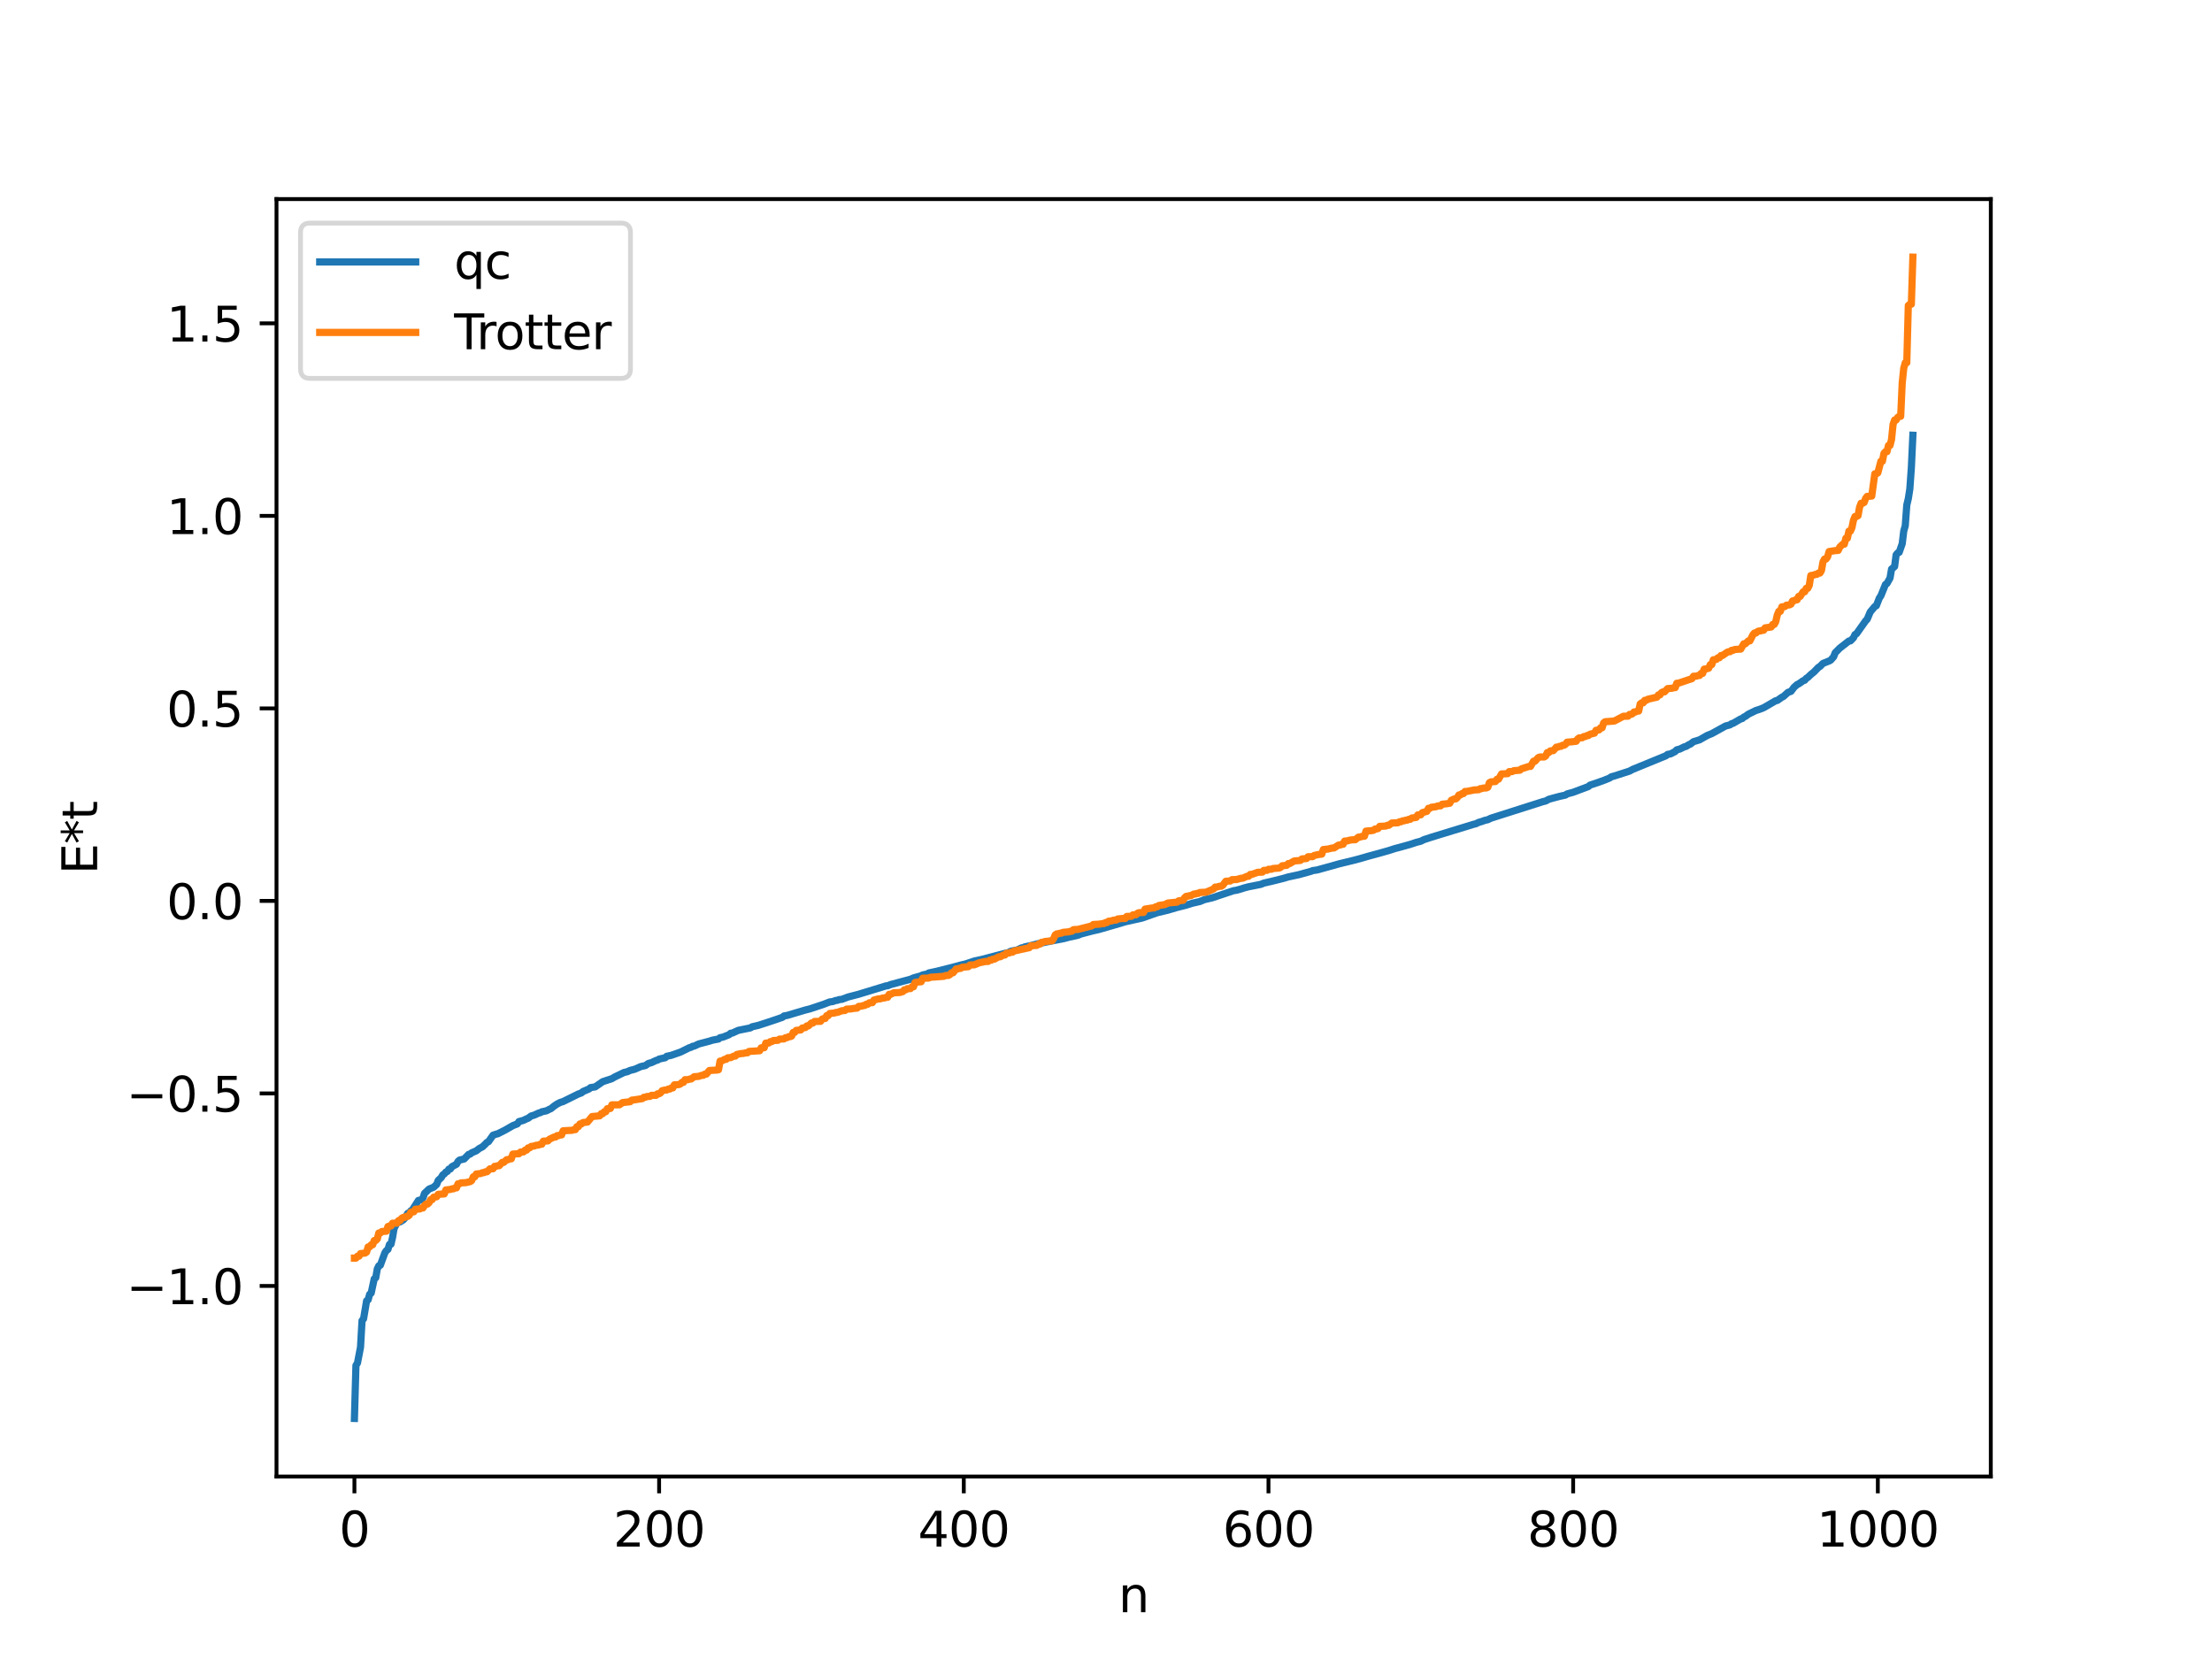 <?xml version="1.0" encoding="utf-8" standalone="no"?>
<!DOCTYPE svg PUBLIC "-//W3C//DTD SVG 1.1//EN"
  "http://www.w3.org/Graphics/SVG/1.1/DTD/svg11.dtd">
<svg xmlns:xlink="http://www.w3.org/1999/xlink" width="460.8pt" height="345.6pt" viewBox="0 0 460.8 345.6" xmlns="http://www.w3.org/2000/svg" version="1.1">
 <defs>
  <style type="text/css">*{stroke-linejoin: round; stroke-linecap: butt}</style>
 </defs>
 <g id="figure_1">
  <g id="patch_1">
   <path d="M 0 345.6 
L 460.8 345.6 
L 460.8 0 
L 0 0 
z
" style="fill: #ffffff"/>
  </g>
  <g id="axes_1">
   <g id="patch_2">
    <path d="M 57.6 307.584 
L 414.72 307.584 
L 414.72 41.472 
L 57.6 41.472 
z
" style="fill: #ffffff"/>
   </g>
   <g id="matplotlib.axis_1">
    <g id="xtick_1">
     <g id="line2d_1">
      <defs>
       <path id="m8c7447c04c" d="M 0 0 
L 0 3.5 
" style="stroke: #000000; stroke-width: 0.8"/>
      </defs>
      <g>
       <use xlink:href="#m8c7447c04c" x="73.833" y="307.584" style="stroke: #000000; stroke-width: 0.8"/>
      </g>
     </g>
     <g id="text_1">
      <!-- 0 -->
      <g transform="translate(70.651 322.182) scale(0.1 -0.1)">
       <defs>
        <path id="DejaVuSans-30" d="M 2034 4250 
Q 1547 4250 1301 3770 
Q 1056 3291 1056 2328 
Q 1056 1369 1301 889 
Q 1547 409 2034 409 
Q 2525 409 2770 889 
Q 3016 1369 3016 2328 
Q 3016 3291 2770 3770 
Q 2525 4250 2034 4250 
z
M 2034 4750 
Q 2819 4750 3233 4129 
Q 3647 3509 3647 2328 
Q 3647 1150 3233 529 
Q 2819 -91 2034 -91 
Q 1250 -91 836 529 
Q 422 1150 422 2328 
Q 422 3509 836 4129 
Q 1250 4750 2034 4750 
z
" transform="scale(0.016)"/>
       </defs>
       <use xlink:href="#DejaVuSans-30"/>
      </g>
     </g>
    </g>
    <g id="xtick_2">
     <g id="line2d_2">
      <g>
       <use xlink:href="#m8c7447c04c" x="137.304" y="307.584" style="stroke: #000000; stroke-width: 0.8"/>
      </g>
     </g>
     <g id="text_2">
      <!-- 200 -->
      <g transform="translate(127.76 322.182) scale(0.1 -0.1)">
       <defs>
        <path id="DejaVuSans-32" d="M 1228 531 
L 3431 531 
L 3431 0 
L 469 0 
L 469 531 
Q 828 903 1448 1529 
Q 2069 2156 2228 2338 
Q 2531 2678 2651 2914 
Q 2772 3150 2772 3378 
Q 2772 3750 2511 3984 
Q 2250 4219 1831 4219 
Q 1534 4219 1204 4116 
Q 875 4013 500 3803 
L 500 4441 
Q 881 4594 1212 4672 
Q 1544 4750 1819 4750 
Q 2544 4750 2975 4387 
Q 3406 4025 3406 3419 
Q 3406 3131 3298 2873 
Q 3191 2616 2906 2266 
Q 2828 2175 2409 1742 
Q 1991 1309 1228 531 
z
" transform="scale(0.016)"/>
       </defs>
       <use xlink:href="#DejaVuSans-32"/>
       <use xlink:href="#DejaVuSans-30" x="63.623"/>
       <use xlink:href="#DejaVuSans-30" x="127.246"/>
      </g>
     </g>
    </g>
    <g id="xtick_3">
     <g id="line2d_3">
      <g>
       <use xlink:href="#m8c7447c04c" x="200.775" y="307.584" style="stroke: #000000; stroke-width: 0.8"/>
      </g>
     </g>
     <g id="text_3">
      <!-- 400 -->
      <g transform="translate(191.231 322.182) scale(0.1 -0.1)">
       <defs>
        <path id="DejaVuSans-34" d="M 2419 4116 
L 825 1625 
L 2419 1625 
L 2419 4116 
z
M 2253 4666 
L 3047 4666 
L 3047 1625 
L 3713 1625 
L 3713 1100 
L 3047 1100 
L 3047 0 
L 2419 0 
L 2419 1100 
L 313 1100 
L 313 1709 
L 2253 4666 
z
" transform="scale(0.016)"/>
       </defs>
       <use xlink:href="#DejaVuSans-34"/>
       <use xlink:href="#DejaVuSans-30" x="63.623"/>
       <use xlink:href="#DejaVuSans-30" x="127.246"/>
      </g>
     </g>
    </g>
    <g id="xtick_4">
     <g id="line2d_4">
      <g>
       <use xlink:href="#m8c7447c04c" x="264.246" y="307.584" style="stroke: #000000; stroke-width: 0.8"/>
      </g>
     </g>
     <g id="text_4">
      <!-- 600 -->
      <g transform="translate(254.702 322.182) scale(0.1 -0.1)">
       <defs>
        <path id="DejaVuSans-36" d="M 2113 2584 
Q 1688 2584 1439 2293 
Q 1191 2003 1191 1497 
Q 1191 994 1439 701 
Q 1688 409 2113 409 
Q 2538 409 2786 701 
Q 3034 994 3034 1497 
Q 3034 2003 2786 2293 
Q 2538 2584 2113 2584 
z
M 3366 4563 
L 3366 3988 
Q 3128 4100 2886 4159 
Q 2644 4219 2406 4219 
Q 1781 4219 1451 3797 
Q 1122 3375 1075 2522 
Q 1259 2794 1537 2939 
Q 1816 3084 2150 3084 
Q 2853 3084 3261 2657 
Q 3669 2231 3669 1497 
Q 3669 778 3244 343 
Q 2819 -91 2113 -91 
Q 1303 -91 875 529 
Q 447 1150 447 2328 
Q 447 3434 972 4092 
Q 1497 4750 2381 4750 
Q 2619 4750 2861 4703 
Q 3103 4656 3366 4563 
z
" transform="scale(0.016)"/>
       </defs>
       <use xlink:href="#DejaVuSans-36"/>
       <use xlink:href="#DejaVuSans-30" x="63.623"/>
       <use xlink:href="#DejaVuSans-30" x="127.246"/>
      </g>
     </g>
    </g>
    <g id="xtick_5">
     <g id="line2d_5">
      <g>
       <use xlink:href="#m8c7447c04c" x="327.717" y="307.584" style="stroke: #000000; stroke-width: 0.8"/>
      </g>
     </g>
     <g id="text_5">
      <!-- 800 -->
      <g transform="translate(318.173 322.182) scale(0.1 -0.1)">
       <defs>
        <path id="DejaVuSans-38" d="M 2034 2216 
Q 1584 2216 1326 1975 
Q 1069 1734 1069 1313 
Q 1069 891 1326 650 
Q 1584 409 2034 409 
Q 2484 409 2743 651 
Q 3003 894 3003 1313 
Q 3003 1734 2745 1975 
Q 2488 2216 2034 2216 
z
M 1403 2484 
Q 997 2584 770 2862 
Q 544 3141 544 3541 
Q 544 4100 942 4425 
Q 1341 4750 2034 4750 
Q 2731 4750 3128 4425 
Q 3525 4100 3525 3541 
Q 3525 3141 3298 2862 
Q 3072 2584 2669 2484 
Q 3125 2378 3379 2068 
Q 3634 1759 3634 1313 
Q 3634 634 3220 271 
Q 2806 -91 2034 -91 
Q 1263 -91 848 271 
Q 434 634 434 1313 
Q 434 1759 690 2068 
Q 947 2378 1403 2484 
z
M 1172 3481 
Q 1172 3119 1398 2916 
Q 1625 2713 2034 2713 
Q 2441 2713 2670 2916 
Q 2900 3119 2900 3481 
Q 2900 3844 2670 4047 
Q 2441 4250 2034 4250 
Q 1625 4250 1398 4047 
Q 1172 3844 1172 3481 
z
" transform="scale(0.016)"/>
       </defs>
       <use xlink:href="#DejaVuSans-38"/>
       <use xlink:href="#DejaVuSans-30" x="63.623"/>
       <use xlink:href="#DejaVuSans-30" x="127.246"/>
      </g>
     </g>
    </g>
    <g id="xtick_6">
     <g id="line2d_6">
      <g>
       <use xlink:href="#m8c7447c04c" x="391.188" y="307.584" style="stroke: #000000; stroke-width: 0.8"/>
      </g>
     </g>
     <g id="text_6">
      <!-- 1000 -->
      <g transform="translate(378.463 322.182) scale(0.1 -0.1)">
       <defs>
        <path id="DejaVuSans-31" d="M 794 531 
L 1825 531 
L 1825 4091 
L 703 3866 
L 703 4441 
L 1819 4666 
L 2450 4666 
L 2450 531 
L 3481 531 
L 3481 0 
L 794 0 
L 794 531 
z
" transform="scale(0.016)"/>
       </defs>
       <use xlink:href="#DejaVuSans-31"/>
       <use xlink:href="#DejaVuSans-30" x="63.623"/>
       <use xlink:href="#DejaVuSans-30" x="127.246"/>
       <use xlink:href="#DejaVuSans-30" x="190.869"/>
      </g>
     </g>
    </g>
    <g id="text_7">
     <!-- n -->
     <g transform="translate(232.991 335.861) scale(0.1 -0.1)">
      <defs>
       <path id="DejaVuSans-6e" d="M 3513 2113 
L 3513 0 
L 2938 0 
L 2938 2094 
Q 2938 2591 2744 2837 
Q 2550 3084 2163 3084 
Q 1697 3084 1428 2787 
Q 1159 2491 1159 1978 
L 1159 0 
L 581 0 
L 581 3500 
L 1159 3500 
L 1159 2956 
Q 1366 3272 1645 3428 
Q 1925 3584 2291 3584 
Q 2894 3584 3203 3211 
Q 3513 2838 3513 2113 
z
" transform="scale(0.016)"/>
      </defs>
      <use xlink:href="#DejaVuSans-6e"/>
     </g>
    </g>
   </g>
   <g id="matplotlib.axis_2">
    <g id="ytick_1">
     <g id="line2d_7">
      <defs>
       <path id="m824d6d2168" d="M 0 0 
L -3.5 0 
" style="stroke: #000000; stroke-width: 0.8"/>
      </defs>
      <g>
       <use xlink:href="#m824d6d2168" x="57.6" y="267.89" style="stroke: #000000; stroke-width: 0.8"/>
      </g>
     </g>
     <g id="text_8">
      <!-- −1.0 -->
      <g transform="translate(26.317 271.689) scale(0.1 -0.1)">
       <defs>
        <path id="DejaVuSans-2212" d="M 678 2272 
L 4684 2272 
L 4684 1741 
L 678 1741 
L 678 2272 
z
" transform="scale(0.016)"/>
        <path id="DejaVuSans-2e" d="M 684 794 
L 1344 794 
L 1344 0 
L 684 0 
L 684 794 
z
" transform="scale(0.016)"/>
       </defs>
       <use xlink:href="#DejaVuSans-2212"/>
       <use xlink:href="#DejaVuSans-31" x="83.789"/>
       <use xlink:href="#DejaVuSans-2e" x="147.412"/>
       <use xlink:href="#DejaVuSans-30" x="179.199"/>
      </g>
     </g>
    </g>
    <g id="ytick_2">
     <g id="line2d_8">
      <g>
       <use xlink:href="#m824d6d2168" x="57.6" y="227.783" style="stroke: #000000; stroke-width: 0.8"/>
      </g>
     </g>
     <g id="text_9">
      <!-- −0.5 -->
      <g transform="translate(26.317 231.582) scale(0.1 -0.1)">
       <defs>
        <path id="DejaVuSans-35" d="M 691 4666 
L 3169 4666 
L 3169 4134 
L 1269 4134 
L 1269 2991 
Q 1406 3038 1543 3061 
Q 1681 3084 1819 3084 
Q 2600 3084 3056 2656 
Q 3513 2228 3513 1497 
Q 3513 744 3044 326 
Q 2575 -91 1722 -91 
Q 1428 -91 1123 -41 
Q 819 9 494 109 
L 494 744 
Q 775 591 1075 516 
Q 1375 441 1709 441 
Q 2250 441 2565 725 
Q 2881 1009 2881 1497 
Q 2881 1984 2565 2268 
Q 2250 2553 1709 2553 
Q 1456 2553 1204 2497 
Q 953 2441 691 2322 
L 691 4666 
z
" transform="scale(0.016)"/>
       </defs>
       <use xlink:href="#DejaVuSans-2212"/>
       <use xlink:href="#DejaVuSans-30" x="83.789"/>
       <use xlink:href="#DejaVuSans-2e" x="147.412"/>
       <use xlink:href="#DejaVuSans-35" x="179.199"/>
      </g>
     </g>
    </g>
    <g id="ytick_3">
     <g id="line2d_9">
      <g>
       <use xlink:href="#m824d6d2168" x="57.6" y="187.675" style="stroke: #000000; stroke-width: 0.8"/>
      </g>
     </g>
     <g id="text_10">
      <!-- 0.0 -->
      <g transform="translate(34.697 191.475) scale(0.1 -0.1)">
       <use xlink:href="#DejaVuSans-30"/>
       <use xlink:href="#DejaVuSans-2e" x="63.623"/>
       <use xlink:href="#DejaVuSans-30" x="95.41"/>
      </g>
     </g>
    </g>
    <g id="ytick_4">
     <g id="line2d_10">
      <g>
       <use xlink:href="#m824d6d2168" x="57.6" y="147.568" style="stroke: #000000; stroke-width: 0.8"/>
      </g>
     </g>
     <g id="text_11">
      <!-- 0.5 -->
      <g transform="translate(34.697 151.368) scale(0.1 -0.1)">
       <use xlink:href="#DejaVuSans-30"/>
       <use xlink:href="#DejaVuSans-2e" x="63.623"/>
       <use xlink:href="#DejaVuSans-35" x="95.41"/>
      </g>
     </g>
    </g>
    <g id="ytick_5">
     <g id="line2d_11">
      <g>
       <use xlink:href="#m824d6d2168" x="57.6" y="107.461" style="stroke: #000000; stroke-width: 0.8"/>
      </g>
     </g>
     <g id="text_12">
      <!-- 1.0 -->
      <g transform="translate(34.697 111.26) scale(0.1 -0.1)">
       <use xlink:href="#DejaVuSans-31"/>
       <use xlink:href="#DejaVuSans-2e" x="63.623"/>
       <use xlink:href="#DejaVuSans-30" x="95.41"/>
      </g>
     </g>
    </g>
    <g id="ytick_6">
     <g id="line2d_12">
      <g>
       <use xlink:href="#m824d6d2168" x="57.6" y="67.354" style="stroke: #000000; stroke-width: 0.8"/>
      </g>
     </g>
     <g id="text_13">
      <!-- 1.5 -->
      <g transform="translate(34.697 71.153) scale(0.1 -0.1)">
       <use xlink:href="#DejaVuSans-31"/>
       <use xlink:href="#DejaVuSans-2e" x="63.623"/>
       <use xlink:href="#DejaVuSans-35" x="95.41"/>
      </g>
     </g>
    </g>
    <g id="text_14">
     <!-- E*t -->
     <g transform="translate(20.238 182.148) rotate(-90) scale(0.1 -0.1)">
      <defs>
       <path id="DejaVuSans-45" d="M 628 4666 
L 3578 4666 
L 3578 4134 
L 1259 4134 
L 1259 2753 
L 3481 2753 
L 3481 2222 
L 1259 2222 
L 1259 531 
L 3634 531 
L 3634 0 
L 628 0 
L 628 4666 
z
" transform="scale(0.016)"/>
       <path id="DejaVuSans-2a" d="M 3009 3897 
L 1888 3291 
L 3009 2681 
L 2828 2375 
L 1778 3009 
L 1778 1831 
L 1422 1831 
L 1422 3009 
L 372 2375 
L 191 2681 
L 1313 3291 
L 191 3897 
L 372 4206 
L 1422 3572 
L 1422 4750 
L 1778 4750 
L 1778 3572 
L 2828 4206 
L 3009 3897 
z
" transform="scale(0.016)"/>
       <path id="DejaVuSans-74" d="M 1172 4494 
L 1172 3500 
L 2356 3500 
L 2356 3053 
L 1172 3053 
L 1172 1153 
Q 1172 725 1289 603 
Q 1406 481 1766 481 
L 2356 481 
L 2356 0 
L 1766 0 
Q 1100 0 847 248 
Q 594 497 594 1153 
L 594 3053 
L 172 3053 
L 172 3500 
L 594 3500 
L 594 4494 
L 1172 4494 
z
" transform="scale(0.016)"/>
      </defs>
      <use xlink:href="#DejaVuSans-45"/>
      <use xlink:href="#DejaVuSans-2a" x="63.184"/>
      <use xlink:href="#DejaVuSans-74" x="113.184"/>
     </g>
    </g>
   </g>
   <g id="line2d_13">
    <path d="M 73.833 295.488 
L 74.15 284.45 
L 74.467 283.957 
L 75.102 280.656 
L 75.42 275.109 
L 75.737 274.731 
L 76.372 270.982 
L 76.689 270.774 
L 77.006 269.619 
L 77.324 269.37 
L 77.958 266.41 
L 78.276 266.173 
L 78.593 264.352 
L 78.91 263.694 
L 79.228 263.577 
L 80.18 260.972 
L 80.497 260.513 
L 80.815 260.275 
L 81.132 259.245 
L 81.449 259.189 
L 81.767 257.829 
L 82.084 255.95 
L 82.719 254.678 
L 83.353 254.536 
L 83.988 254.135 
L 84.305 253.807 
L 84.94 252.758 
L 85.258 252.706 
L 85.575 252.24 
L 85.892 252.055 
L 87.162 250.075 
L 87.796 249.939 
L 88.114 249.557 
L 88.431 248.61 
L 89.383 247.698 
L 90.335 247.317 
L 90.97 246.734 
L 91.287 245.906 
L 91.922 245.308 
L 92.239 244.76 
L 92.557 244.555 
L 92.874 244.165 
L 93.191 244.035 
L 93.509 243.544 
L 93.826 243.509 
L 94.143 243.041 
L 95.096 242.533 
L 95.413 241.947 
L 95.73 241.665 
L 96.682 241.445 
L 97.634 240.475 
L 97.952 240.414 
L 98.269 240.143 
L 99.221 239.738 
L 99.856 239.243 
L 100.491 238.914 
L 101.125 238.323 
L 101.443 237.971 
L 101.76 237.831 
L 102.712 236.482 
L 103.347 236.263 
L 103.664 236.198 
L 104.299 235.883 
L 105.251 235.398 
L 106.838 234.489 
L 107.79 234.106 
L 108.107 233.638 
L 108.742 233.477 
L 109.059 233.382 
L 109.694 233.069 
L 110.011 232.959 
L 110.646 232.48 
L 111.281 232.301 
L 112.233 231.86 
L 112.55 231.793 
L 112.867 231.607 
L 113.82 231.405 
L 114.454 231.084 
L 114.772 230.949 
L 115.406 230.432 
L 116.041 229.999 
L 116.676 229.669 
L 117.31 229.469 
L 120.484 227.9 
L 121.119 227.676 
L 121.436 227.391 
L 122.705 226.851 
L 123.023 226.568 
L 123.975 226.421 
L 125.562 225.332 
L 127.466 224.703 
L 128.1 224.332 
L 130.005 223.414 
L 130.639 223.271 
L 131.274 222.986 
L 132.226 222.742 
L 133.496 222.183 
L 134.448 221.977 
L 135.082 221.534 
L 135.717 221.362 
L 136.669 220.911 
L 136.986 220.842 
L 137.304 220.623 
L 138.573 220.348 
L 138.891 220.046 
L 139.843 219.838 
L 141.747 219.175 
L 143.651 218.236 
L 143.968 218.175 
L 144.286 217.957 
L 144.603 217.928 
L 145.555 217.478 
L 147.777 216.894 
L 148.411 216.689 
L 149.681 216.445 
L 149.998 216.172 
L 150.633 216.041 
L 151.902 215.533 
L 152.22 215.239 
L 152.537 215.215 
L 153.806 214.636 
L 156.345 214.125 
L 156.662 213.899 
L 157.932 213.612 
L 159.836 212.998 
L 161.74 212.361 
L 163.01 211.919 
L 163.327 211.641 
L 163.962 211.535 
L 167.77 210.405 
L 168.722 210.165 
L 171.578 209.215 
L 172.848 208.722 
L 173.482 208.64 
L 174.117 208.41 
L 174.434 208.392 
L 174.752 208.245 
L 175.386 208.174 
L 176.656 207.699 
L 177.291 207.532 
L 178.877 207.118 
L 179.512 206.92 
L 180.464 206.635 
L 184.59 205.373 
L 184.907 205.356 
L 185.542 205.098 
L 189.667 203.998 
L 190.302 203.716 
L 191.889 203.268 
L 192.206 203.092 
L 193.158 202.9 
L 193.476 202.685 
L 195.062 202.349 
L 198.553 201.472 
L 200.14 201.038 
L 201.092 200.821 
L 202.996 200.193 
L 204.583 199.848 
L 209.343 198.602 
L 209.978 198.471 
L 210.613 198.144 
L 211.882 197.905 
L 212.834 197.448 
L 213.152 197.431 
L 213.469 197.25 
L 214.739 196.976 
L 216.008 196.643 
L 218.864 196.056 
L 221.086 195.634 
L 221.72 195.503 
L 222.672 195.24 
L 223.624 195.047 
L 224.577 194.826 
L 225.211 194.56 
L 227.75 193.896 
L 228.702 193.688 
L 229.337 193.514 
L 233.462 192.32 
L 234.415 192.026 
L 237.905 191.251 
L 241.079 190.136 
L 243.3 189.605 
L 243.935 189.413 
L 245.205 189.042 
L 247.109 188.561 
L 248.378 188.161 
L 249.965 187.796 
L 250.917 187.405 
L 252.504 187.038 
L 256.947 185.553 
L 257.581 185.449 
L 258.534 185.187 
L 259.168 184.976 
L 260.12 184.726 
L 260.755 184.606 
L 262.659 184.225 
L 263.294 183.963 
L 264.881 183.602 
L 267.42 182.968 
L 268.372 182.682 
L 269.641 182.412 
L 270.593 182.208 
L 273.132 181.502 
L 273.449 181.366 
L 274.401 181.222 
L 277.575 180.348 
L 278.844 179.984 
L 280.748 179.519 
L 282.018 179.214 
L 283.287 178.877 
L 284.239 178.601 
L 284.874 178.412 
L 287.413 177.722 
L 288.048 177.542 
L 289.317 177.182 
L 289.952 176.979 
L 290.586 176.771 
L 291.539 176.523 
L 293.76 175.905 
L 295.029 175.482 
L 295.981 175.237 
L 296.616 174.919 
L 297.251 174.709 
L 298.203 174.399 
L 307.089 171.682 
L 307.406 171.623 
L 308.041 171.315 
L 308.676 171.135 
L 309.31 170.902 
L 309.945 170.758 
L 310.58 170.447 
L 321.37 167.013 
L 322.005 166.854 
L 322.639 166.507 
L 323.591 166.242 
L 324.861 165.905 
L 326.13 165.623 
L 326.448 165.391 
L 327.717 165.045 
L 330.891 163.855 
L 331.208 163.562 
L 332.795 163.039 
L 334.381 162.458 
L 335.334 162.067 
L 335.651 161.826 
L 336.286 161.655 
L 339.459 160.632 
L 340.094 160.286 
L 347.076 157.423 
L 347.393 157.156 
L 348.028 157.043 
L 348.98 156.546 
L 349.297 156.203 
L 349.932 156.046 
L 350.884 155.573 
L 351.201 155.51 
L 351.836 155.121 
L 352.153 154.998 
L 352.788 154.505 
L 354.058 154.118 
L 355.644 153.21 
L 356.596 152.827 
L 359.453 151.248 
L 360.405 150.996 
L 360.722 150.749 
L 361.039 150.678 
L 362.626 149.761 
L 362.943 149.687 
L 363.261 149.381 
L 363.578 149.249 
L 364.213 148.78 
L 365.8 148.003 
L 366.434 147.809 
L 367.386 147.44 
L 369.925 145.968 
L 370.243 145.919 
L 371.195 145.244 
L 371.512 145.098 
L 372.464 144.236 
L 373.099 144.021 
L 373.734 143.175 
L 374.368 142.612 
L 374.686 142.465 
L 375.32 142.036 
L 375.638 141.793 
L 375.955 141.706 
L 376.272 141.318 
L 376.59 141.127 
L 377.224 140.516 
L 377.859 140.008 
L 378.811 139.025 
L 379.129 138.84 
L 379.763 138.197 
L 381.033 137.697 
L 381.35 137.535 
L 381.985 136.822 
L 382.302 135.983 
L 383.254 135.022 
L 385.158 133.536 
L 385.476 133.51 
L 386.11 132.869 
L 386.428 132.184 
L 386.745 132.02 
L 388.649 129.33 
L 388.967 129.006 
L 389.601 127.49 
L 390.553 126.354 
L 390.871 126.189 
L 391.505 124.585 
L 391.823 124.111 
L 392.775 121.758 
L 393.092 121.552 
L 393.727 120.414 
L 394.044 118.551 
L 394.679 118.015 
L 394.996 115.584 
L 395.314 115.205 
L 395.631 115.063 
L 396.266 113.263 
L 396.583 110.632 
L 396.9 109.523 
L 397.218 105.207 
L 397.535 103.881 
L 397.853 101.866 
L 398.17 97.439 
L 398.487 90.67 
L 398.487 90.67 
" clip-path="url(#p96f20674ad)" style="fill: none; stroke: #1f77b4; stroke-width: 1.5; stroke-linecap: square"/>
   </g>
   <g id="line2d_14">
    <path d="M 73.833 262.094 
L 74.15 262.094 
L 74.467 261.692 
L 74.785 261.692 
L 75.102 261.143 
L 76.054 261.039 
L 76.372 260.824 
L 76.689 259.755 
L 77.006 259.755 
L 77.324 259.312 
L 77.641 259.312 
L 77.958 258.424 
L 78.276 258.424 
L 78.593 258.105 
L 78.91 256.86 
L 79.228 256.86 
L 79.545 256.549 
L 80.497 256.482 
L 80.815 255.511 
L 81.132 255.391 
L 81.449 255.391 
L 81.767 254.816 
L 82.719 254.801 
L 83.036 254.262 
L 83.353 254.262 
L 83.671 253.795 
L 83.988 253.606 
L 84.305 253.606 
L 84.623 253.397 
L 84.94 253.397 
L 85.258 253.154 
L 85.575 252.514 
L 86.21 252.443 
L 86.527 251.911 
L 87.479 251.843 
L 87.796 251.645 
L 88.114 251.645 
L 88.431 251.127 
L 88.748 250.83 
L 89.066 250.83 
L 89.383 250.549 
L 89.7 249.906 
L 90.018 249.906 
L 90.335 249.394 
L 90.97 249.313 
L 91.287 248.795 
L 92.557 248.714 
L 92.874 247.885 
L 93.826 247.78 
L 94.143 247.655 
L 94.461 247.655 
L 94.778 247.456 
L 95.096 247.456 
L 95.413 246.61 
L 95.73 246.61 
L 96.048 246.409 
L 97 246.371 
L 97.952 246.154 
L 98.269 245.925 
L 98.586 245.154 
L 98.904 245.154 
L 99.221 244.563 
L 100.173 244.467 
L 100.491 244.288 
L 100.808 244.288 
L 101.125 244.107 
L 101.443 244.107 
L 102.077 243.483 
L 102.712 243.473 
L 103.029 242.967 
L 103.347 242.967 
L 103.664 242.84 
L 103.981 242.84 
L 104.616 242.15 
L 104.934 242.15 
L 105.568 241.578 
L 105.886 241.578 
L 106.203 241.401 
L 106.52 241.401 
L 106.838 240.416 
L 107.79 240.352 
L 108.107 240.352 
L 108.424 240.003 
L 109.059 239.957 
L 109.377 239.597 
L 109.694 239.597 
L 110.011 239.13 
L 110.329 239.13 
L 110.646 238.824 
L 111.281 238.733 
L 111.598 238.603 
L 112.233 238.518 
L 112.55 238.365 
L 112.867 238.365 
L 113.185 237.724 
L 114.137 237.673 
L 114.454 237.329 
L 115.406 236.869 
L 115.724 236.869 
L 116.041 236.575 
L 116.358 236.575 
L 116.676 236.422 
L 116.993 236.422 
L 117.31 235.562 
L 119.215 235.458 
L 119.532 235.326 
L 119.849 235.326 
L 120.167 234.712 
L 120.484 234.712 
L 120.801 234.14 
L 121.119 234.14 
L 121.436 233.85 
L 122.388 233.74 
L 123.34 232.595 
L 124.927 232.45 
L 125.244 232.001 
L 125.562 232.001 
L 125.879 231.597 
L 126.196 231.597 
L 126.514 230.958 
L 127.148 230.918 
L 127.466 230.16 
L 129.053 230.147 
L 129.687 229.693 
L 131.274 229.508 
L 131.591 229.187 
L 132.226 229.109 
L 133.813 228.86 
L 134.13 228.58 
L 134.448 228.58 
L 134.765 228.422 
L 135.4 228.4 
L 135.717 228.182 
L 136.669 228.179 
L 136.986 227.854 
L 137.304 227.854 
L 137.621 227.663 
L 137.939 227.209 
L 138.573 227.068 
L 138.891 227.068 
L 139.208 226.875 
L 139.525 226.875 
L 139.843 226.635 
L 140.16 226.635 
L 140.477 225.991 
L 141.429 225.938 
L 141.747 225.81 
L 142.064 225.47 
L 142.381 225.47 
L 142.699 224.919 
L 143.334 224.919 
L 143.651 224.782 
L 143.968 224.782 
L 144.603 224.302 
L 145.555 224.226 
L 146.19 224.005 
L 146.507 224.005 
L 146.824 223.76 
L 147.142 223.76 
L 147.777 223.002 
L 149.363 222.91 
L 149.681 222.848 
L 149.998 221.049 
L 150.315 221.049 
L 150.95 220.685 
L 151.267 220.685 
L 151.585 220.366 
L 152.22 220.326 
L 152.854 220.009 
L 153.172 220.009 
L 153.489 219.667 
L 154.441 219.465 
L 154.758 219.465 
L 155.393 219.321 
L 155.71 219.321 
L 156.028 219.033 
L 158.249 218.887 
L 158.567 218.274 
L 159.201 218.265 
L 159.519 217.299 
L 160.153 217.272 
L 160.471 216.986 
L 160.788 216.982 
L 161.105 216.758 
L 162.058 216.715 
L 162.375 216.47 
L 163.327 216.423 
L 163.644 216.166 
L 163.962 216.166 
L 164.279 215.964 
L 164.596 215.964 
L 164.914 215.834 
L 165.231 215.071 
L 165.548 215.071 
L 165.866 214.647 
L 166.818 214.554 
L 167.135 214.154 
L 167.77 214.065 
L 168.087 213.715 
L 168.405 213.715 
L 169.039 213.109 
L 169.357 213.109 
L 169.674 212.79 
L 170.943 212.764 
L 171.261 212.307 
L 171.578 212.176 
L 171.896 212.176 
L 172.213 211.582 
L 172.53 211.582 
L 172.848 211.127 
L 173.8 211.041 
L 174.117 210.909 
L 174.434 210.909 
L 175.386 210.553 
L 176.021 210.504 
L 176.339 210.223 
L 177.291 210.172 
L 177.925 210.061 
L 178.56 210.003 
L 178.877 209.651 
L 179.512 209.598 
L 179.829 209.457 
L 180.147 209.457 
L 180.464 209.199 
L 180.781 209.199 
L 181.099 208.893 
L 181.734 208.87 
L 182.051 208.328 
L 183.003 208.087 
L 183.32 208.087 
L 183.955 207.897 
L 184.272 207.897 
L 184.59 207.757 
L 184.907 207.757 
L 185.224 207.139 
L 185.542 207.139 
L 186.177 206.816 
L 187.446 206.754 
L 188.081 206.565 
L 188.398 206.188 
L 188.715 206.188 
L 189.033 205.952 
L 189.667 205.943 
L 189.985 205.566 
L 190.302 205.566 
L 190.62 204.674 
L 191.254 204.566 
L 191.889 204.522 
L 192.206 203.788 
L 193.476 203.746 
L 193.793 203.584 
L 195.38 203.475 
L 196.649 203.381 
L 196.967 203.219 
L 197.601 203.196 
L 197.919 203 
L 198.236 202.641 
L 198.553 202.641 
L 199.188 201.854 
L 199.505 201.854 
L 199.823 201.726 
L 200.14 201.726 
L 200.458 201.491 
L 201.727 201.382 
L 202.044 201.029 
L 202.996 200.989 
L 203.948 200.581 
L 205.218 200.306 
L 205.853 200.28 
L 206.17 200.026 
L 206.487 200.026 
L 206.805 199.816 
L 207.122 199.816 
L 208.074 199.31 
L 208.391 199.31 
L 209.026 198.948 
L 209.343 198.948 
L 209.661 198.585 
L 210.296 198.506 
L 210.613 198.354 
L 210.93 198.354 
L 211.248 198.107 
L 214.421 197.418 
L 214.739 197.028 
L 216.008 196.939 
L 216.325 196.668 
L 216.643 196.668 
L 216.96 196.307 
L 217.277 196.307 
L 217.595 196.145 
L 219.181 195.977 
L 219.499 195.515 
L 219.816 194.764 
L 220.134 194.539 
L 220.451 194.539 
L 220.768 194.406 
L 221.086 194.406 
L 221.403 194.229 
L 222.672 194.111 
L 222.99 193.986 
L 223.307 193.986 
L 223.624 193.661 
L 224.577 193.607 
L 227.433 192.882 
L 227.75 192.594 
L 229.02 192.515 
L 229.654 192.403 
L 229.972 192.392 
L 230.289 192.189 
L 230.606 192.189 
L 230.924 191.907 
L 231.558 191.843 
L 231.876 191.702 
L 232.51 191.657 
L 232.828 191.442 
L 233.78 191.341 
L 234.415 191.33 
L 234.732 190.911 
L 235.684 190.881 
L 236.001 190.583 
L 236.636 190.563 
L 236.953 190.249 
L 237.271 190.126 
L 238.223 190.075 
L 238.54 189.384 
L 239.175 189.28 
L 240.127 189.138 
L 240.444 189.138 
L 240.762 188.898 
L 241.079 188.898 
L 241.396 188.631 
L 242.666 188.436 
L 243.3 188.111 
L 245.205 187.935 
L 245.522 187.671 
L 246.157 187.567 
L 246.474 187.546 
L 246.791 186.995 
L 247.109 186.722 
L 247.426 186.722 
L 247.743 186.583 
L 248.061 186.583 
L 248.696 186.243 
L 249.013 186.243 
L 249.33 186.108 
L 249.648 186.108 
L 249.965 185.92 
L 251.234 185.864 
L 252.821 185.182 
L 253.139 184.797 
L 253.456 184.797 
L 254.091 184.614 
L 254.408 184.614 
L 254.725 184.426 
L 255.36 183.583 
L 256.312 183.52 
L 256.629 183.255 
L 257.581 183.221 
L 258.534 182.958 
L 258.851 182.958 
L 259.803 182.539 
L 260.12 182.539 
L 260.438 182.161 
L 260.755 182.161 
L 262.024 181.714 
L 262.977 181.677 
L 263.294 181.308 
L 263.929 181.307 
L 264.246 181.085 
L 264.881 181.08 
L 265.198 180.92 
L 266.467 180.835 
L 266.785 180.689 
L 267.102 180.359 
L 268.054 180.261 
L 268.372 179.898 
L 268.689 179.898 
L 269.324 179.52 
L 269.641 179.35 
L 270.593 179.274 
L 270.91 179.23 
L 271.228 178.929 
L 272.18 178.842 
L 272.497 178.471 
L 273.449 178.455 
L 273.767 178.207 
L 274.719 177.998 
L 275.353 177.927 
L 275.671 176.972 
L 276.623 176.875 
L 277.575 176.65 
L 277.892 176.65 
L 278.844 176.043 
L 279.162 176.043 
L 279.479 175.877 
L 279.796 175.877 
L 280.114 175.212 
L 280.748 175.162 
L 281.066 175.041 
L 281.7 174.945 
L 282.335 174.927 
L 282.97 174.398 
L 283.287 174.398 
L 283.605 174.254 
L 284.239 174.199 
L 284.557 173.136 
L 285.826 173.025 
L 286.143 172.949 
L 286.461 172.693 
L 286.778 172.693 
L 287.096 172.579 
L 287.413 172.147 
L 288.682 172.084 
L 289 171.921 
L 289.317 171.921 
L 289.952 171.447 
L 291.221 171.398 
L 291.539 171.187 
L 291.856 171.187 
L 292.173 171.001 
L 292.491 171.001 
L 292.808 170.855 
L 293.125 170.855 
L 293.443 170.687 
L 293.76 170.687 
L 294.077 170.421 
L 295.029 170.279 
L 295.347 169.764 
L 295.981 169.741 
L 296.299 169.286 
L 297.251 169.02 
L 297.568 168.384 
L 297.886 168.384 
L 298.203 168.159 
L 299.155 168.053 
L 299.472 167.895 
L 300.107 167.873 
L 300.424 167.536 
L 301.377 167.433 
L 302.011 167.327 
L 302.329 166.719 
L 302.963 166.419 
L 303.281 166.419 
L 303.598 166.137 
L 303.915 165.606 
L 304.233 165.606 
L 304.55 165.32 
L 304.867 165.32 
L 305.185 164.875 
L 305.502 164.875 
L 306.137 164.76 
L 307.089 164.563 
L 308.041 164.507 
L 308.358 164.29 
L 308.676 164.29 
L 308.993 164.165 
L 309.628 164.148 
L 309.945 164 
L 310.262 163.053 
L 310.58 162.881 
L 311.532 162.802 
L 311.849 162.329 
L 312.167 162.329 
L 312.801 161.224 
L 314.071 161.17 
L 314.388 160.742 
L 315.023 160.734 
L 315.34 160.55 
L 316.61 160.447 
L 316.927 160.166 
L 318.514 159.658 
L 318.831 159.658 
L 319.466 158.565 
L 319.783 158.565 
L 320.418 157.848 
L 320.735 157.701 
L 321.687 157.687 
L 322.005 157.474 
L 322.322 156.775 
L 322.639 156.775 
L 322.957 156.424 
L 323.591 156.364 
L 324.226 155.637 
L 324.543 155.637 
L 324.861 155.475 
L 325.178 155.475 
L 325.496 155.249 
L 325.813 155.249 
L 326.13 155.05 
L 326.448 154.611 
L 327.4 154.531 
L 328.352 154.419 
L 328.669 153.93 
L 328.986 153.708 
L 329.621 153.689 
L 329.939 153.436 
L 330.256 153.436 
L 330.573 153.23 
L 330.891 153.23 
L 331.208 152.96 
L 332.16 152.726 
L 332.477 152.134 
L 333.112 152.05 
L 333.429 151.617 
L 333.747 151.617 
L 334.064 150.596 
L 334.381 150.352 
L 336.286 150.206 
L 338.19 149.206 
L 339.142 149.194 
L 339.459 148.828 
L 339.777 148.828 
L 340.094 148.678 
L 340.411 148.312 
L 340.729 148.312 
L 341.046 148.128 
L 341.363 148.128 
L 341.681 146.653 
L 341.998 146.406 
L 342.315 146.406 
L 342.633 145.888 
L 342.95 145.888 
L 343.267 145.668 
L 345.172 145.229 
L 345.489 144.752 
L 345.806 144.752 
L 346.124 144.286 
L 346.441 144.123 
L 346.758 144.123 
L 347.393 143.447 
L 348.345 143.373 
L 348.662 143.247 
L 348.98 143.247 
L 349.297 142.33 
L 349.615 142.33 
L 352.471 141.369 
L 352.788 140.87 
L 353.423 140.859 
L 353.74 140.714 
L 354.058 140.714 
L 354.375 140.284 
L 354.692 140.284 
L 355.01 139.394 
L 355.644 139.301 
L 355.962 139.196 
L 356.279 138.451 
L 356.596 138.451 
L 356.914 137.442 
L 357.548 137.369 
L 357.866 137.026 
L 358.183 137.026 
L 358.5 136.561 
L 358.818 136.561 
L 359.77 135.898 
L 360.087 135.76 
L 360.405 135.76 
L 360.722 135.474 
L 361.039 135.474 
L 361.357 135.301 
L 362.626 135.217 
L 363.261 134.117 
L 363.578 134.117 
L 364.213 133.508 
L 364.53 133.508 
L 365.165 132.238 
L 365.482 131.865 
L 365.8 131.865 
L 366.117 131.563 
L 366.434 131.442 
L 366.752 131.442 
L 367.069 131.296 
L 367.386 131.296 
L 367.704 130.798 
L 368.973 130.617 
L 369.291 130.081 
L 369.608 130.081 
L 369.925 129.492 
L 370.243 128.115 
L 370.56 127.357 
L 370.877 127.357 
L 371.195 126.418 
L 371.829 126.358 
L 372.147 126.07 
L 372.781 126.008 
L 373.099 125.854 
L 373.416 125.188 
L 373.734 125.154 
L 374.051 124.953 
L 374.368 124.953 
L 374.686 124.245 
L 375.003 124.245 
L 375.638 123.274 
L 375.955 123.274 
L 376.272 122.562 
L 376.59 122.562 
L 376.907 121.923 
L 377.224 119.899 
L 377.859 119.79 
L 378.177 119.646 
L 378.494 119.646 
L 378.811 119.379 
L 379.129 119.379 
L 379.446 118.845 
L 379.763 117.045 
L 380.081 116.456 
L 380.398 116.456 
L 380.715 116.013 
L 381.033 114.899 
L 381.667 114.799 
L 382.302 114.702 
L 382.937 114.658 
L 383.254 113.963 
L 383.889 113.366 
L 384.206 113.366 
L 384.524 112.13 
L 384.841 112.13 
L 385.158 110.646 
L 385.476 110.646 
L 385.793 109.912 
L 386.11 108.371 
L 386.428 107.604 
L 386.745 107.604 
L 387.062 107.421 
L 387.38 105.668 
L 387.697 104.838 
L 388.015 104.838 
L 388.332 104.674 
L 388.649 103.813 
L 388.967 103.404 
L 389.919 103.343 
L 390.553 98.7 
L 390.871 98.7 
L 391.188 98.502 
L 391.823 96.085 
L 392.14 96.085 
L 392.458 94.449 
L 392.775 94.093 
L 393.092 94.093 
L 393.41 92.788 
L 393.727 92.788 
L 394.044 91.538 
L 394.362 88.396 
L 394.679 87.496 
L 394.996 87.496 
L 395.314 86.953 
L 395.631 86.728 
L 395.948 86.728 
L 396.266 79.765 
L 396.583 76.72 
L 396.9 75.564 
L 397.218 75.564 
L 397.535 63.642 
L 397.853 63.377 
L 398.17 63.377 
L 398.487 53.568 
L 398.487 53.568 
" clip-path="url(#p96f20674ad)" style="fill: none; stroke: #ff7f0e; stroke-width: 1.5; stroke-linecap: square"/>
   </g>
   <g id="patch_3">
    <path d="M 57.6 307.584 
L 57.6 41.472 
" style="fill: none; stroke: #000000; stroke-width: 0.8; stroke-linejoin: miter; stroke-linecap: square"/>
   </g>
   <g id="patch_4">
    <path d="M 414.72 307.584 
L 414.72 41.472 
" style="fill: none; stroke: #000000; stroke-width: 0.8; stroke-linejoin: miter; stroke-linecap: square"/>
   </g>
   <g id="patch_5">
    <path d="M 57.6 307.584 
L 414.72 307.584 
" style="fill: none; stroke: #000000; stroke-width: 0.8; stroke-linejoin: miter; stroke-linecap: square"/>
   </g>
   <g id="patch_6">
    <path d="M 57.6 41.472 
L 414.72 41.472 
" style="fill: none; stroke: #000000; stroke-width: 0.8; stroke-linejoin: miter; stroke-linecap: square"/>
   </g>
   <g id="legend_1">
    <g id="patch_7">
     <path d="M 64.6 78.828 
L 129.342 78.828 
Q 131.342 78.828 131.342 76.828 
L 131.342 48.472 
Q 131.342 46.472 129.342 46.472 
L 64.6 46.472 
Q 62.6 46.472 62.6 48.472 
L 62.6 76.828 
Q 62.6 78.828 64.6 78.828 
z
" style="fill: #ffffff; opacity: 0.8; stroke: #cccccc; stroke-linejoin: miter"/>
    </g>
    <g id="line2d_15">
     <path d="M 66.6 54.57 
L 76.6 54.57 
L 86.6 54.57 
" style="fill: none; stroke: #1f77b4; stroke-width: 1.5; stroke-linecap: square"/>
    </g>
    <g id="text_15">
     <!-- qc -->
     <g transform="translate(94.6 58.07) scale(0.1 -0.1)">
      <defs>
       <path id="DejaVuSans-71" d="M 947 1747 
Q 947 1113 1208 752 
Q 1469 391 1925 391 
Q 2381 391 2643 752 
Q 2906 1113 2906 1747 
Q 2906 2381 2643 2742 
Q 2381 3103 1925 3103 
Q 1469 3103 1208 2742 
Q 947 2381 947 1747 
z
M 2906 525 
Q 2725 213 2448 61 
Q 2172 -91 1784 -91 
Q 1150 -91 751 415 
Q 353 922 353 1747 
Q 353 2572 751 3078 
Q 1150 3584 1784 3584 
Q 2172 3584 2448 3432 
Q 2725 3281 2906 2969 
L 2906 3500 
L 3481 3500 
L 3481 -1331 
L 2906 -1331 
L 2906 525 
z
" transform="scale(0.016)"/>
       <path id="DejaVuSans-63" d="M 3122 3366 
L 3122 2828 
Q 2878 2963 2633 3030 
Q 2388 3097 2138 3097 
Q 1578 3097 1268 2742 
Q 959 2388 959 1747 
Q 959 1106 1268 751 
Q 1578 397 2138 397 
Q 2388 397 2633 464 
Q 2878 531 3122 666 
L 3122 134 
Q 2881 22 2623 -34 
Q 2366 -91 2075 -91 
Q 1284 -91 818 406 
Q 353 903 353 1747 
Q 353 2603 823 3093 
Q 1294 3584 2113 3584 
Q 2378 3584 2631 3529 
Q 2884 3475 3122 3366 
z
" transform="scale(0.016)"/>
      </defs>
      <use xlink:href="#DejaVuSans-71"/>
      <use xlink:href="#DejaVuSans-63" x="63.477"/>
     </g>
    </g>
    <g id="line2d_16">
     <path d="M 66.6 69.249 
L 76.6 69.249 
L 86.6 69.249 
" style="fill: none; stroke: #ff7f0e; stroke-width: 1.5; stroke-linecap: square"/>
    </g>
    <g id="text_16">
     <!-- Trotter -->
     <g transform="translate(94.6 72.749) scale(0.1 -0.1)">
      <defs>
       <path id="DejaVuSans-54" d="M -19 4666 
L 3928 4666 
L 3928 4134 
L 2272 4134 
L 2272 0 
L 1638 0 
L 1638 4134 
L -19 4134 
L -19 4666 
z
" transform="scale(0.016)"/>
       <path id="DejaVuSans-72" d="M 2631 2963 
Q 2534 3019 2420 3045 
Q 2306 3072 2169 3072 
Q 1681 3072 1420 2755 
Q 1159 2438 1159 1844 
L 1159 0 
L 581 0 
L 581 3500 
L 1159 3500 
L 1159 2956 
Q 1341 3275 1631 3429 
Q 1922 3584 2338 3584 
Q 2397 3584 2469 3576 
Q 2541 3569 2628 3553 
L 2631 2963 
z
" transform="scale(0.016)"/>
       <path id="DejaVuSans-6f" d="M 1959 3097 
Q 1497 3097 1228 2736 
Q 959 2375 959 1747 
Q 959 1119 1226 758 
Q 1494 397 1959 397 
Q 2419 397 2687 759 
Q 2956 1122 2956 1747 
Q 2956 2369 2687 2733 
Q 2419 3097 1959 3097 
z
M 1959 3584 
Q 2709 3584 3137 3096 
Q 3566 2609 3566 1747 
Q 3566 888 3137 398 
Q 2709 -91 1959 -91 
Q 1206 -91 779 398 
Q 353 888 353 1747 
Q 353 2609 779 3096 
Q 1206 3584 1959 3584 
z
" transform="scale(0.016)"/>
       <path id="DejaVuSans-65" d="M 3597 1894 
L 3597 1613 
L 953 1613 
Q 991 1019 1311 708 
Q 1631 397 2203 397 
Q 2534 397 2845 478 
Q 3156 559 3463 722 
L 3463 178 
Q 3153 47 2828 -22 
Q 2503 -91 2169 -91 
Q 1331 -91 842 396 
Q 353 884 353 1716 
Q 353 2575 817 3079 
Q 1281 3584 2069 3584 
Q 2775 3584 3186 3129 
Q 3597 2675 3597 1894 
z
M 3022 2063 
Q 3016 2534 2758 2815 
Q 2500 3097 2075 3097 
Q 1594 3097 1305 2825 
Q 1016 2553 972 2059 
L 3022 2063 
z
" transform="scale(0.016)"/>
      </defs>
      <use xlink:href="#DejaVuSans-54"/>
      <use xlink:href="#DejaVuSans-72" x="46.334"/>
      <use xlink:href="#DejaVuSans-6f" x="85.197"/>
      <use xlink:href="#DejaVuSans-74" x="146.379"/>
      <use xlink:href="#DejaVuSans-74" x="185.588"/>
      <use xlink:href="#DejaVuSans-65" x="224.797"/>
      <use xlink:href="#DejaVuSans-72" x="286.32"/>
     </g>
    </g>
   </g>
  </g>
 </g>
 <defs>
  <clipPath id="p96f20674ad">
   <rect x="57.6" y="41.472" width="357.12" height="266.112"/>
  </clipPath>
 </defs>
</svg>
